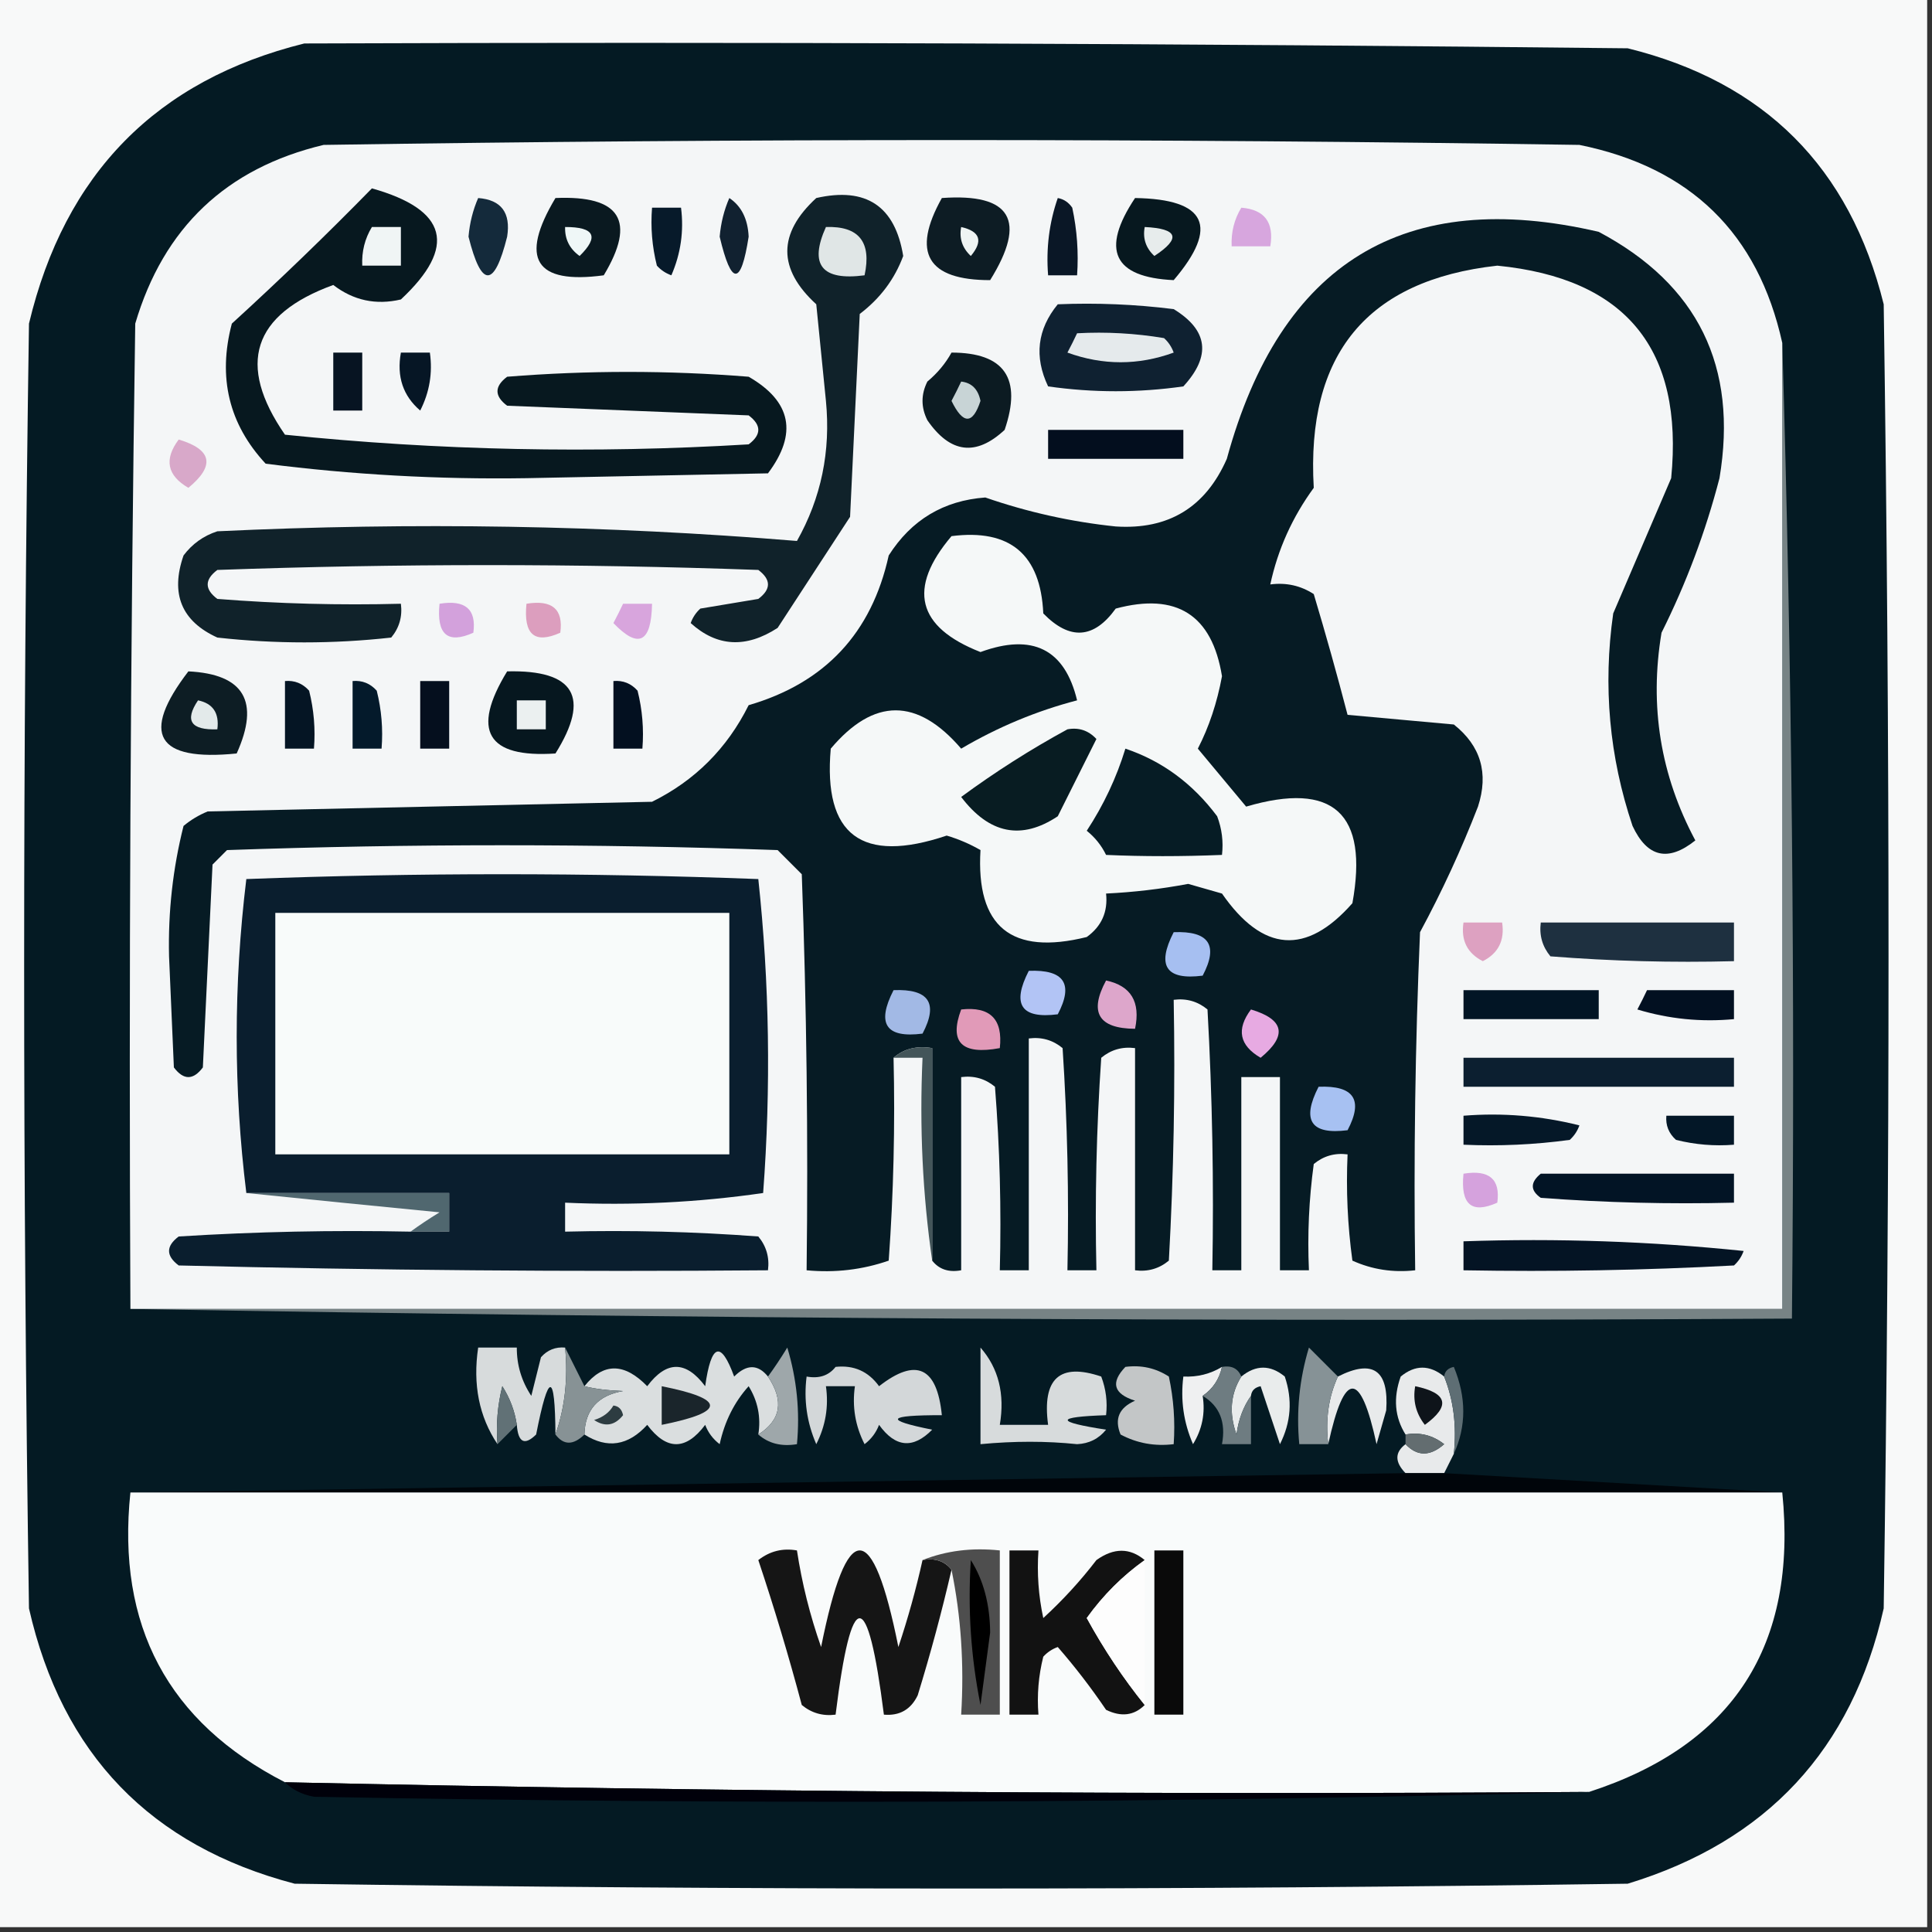 <?xml version="1.0" encoding="UTF-8"?>
<!DOCTYPE svg PUBLIC "-//W3C//DTD SVG 1.1//EN" "http://www.w3.org/Graphics/SVG/1.1/DTD/svg11.dtd">
<svg xmlns="http://www.w3.org/2000/svg" version="1.1" width="200px" height="200px" style="shape-rendering:geometricPrecision; text-rendering:geometricPrecision; image-rendering:optimizeQuality; fill-rule:evenodd; clip-rule:evenodd" xmlns:xlink="http://www.w3.org/1999/xlink">
<rect width="100%" height="100%" fill="#333333" stroke="none"/>
<g><path style="opacity:1" fill="#f8f9f9" d="M -0.5,-0.5 C 66.167,-0.5 132.833,-0.5 199.5,-0.5C 199.5,66.167 199.5,132.833 199.5,199.5C 132.833,199.5 66.167,199.5 -0.5,199.5C -0.5,132.833 -0.5,66.167 -0.5,-0.5 Z"/></g>
<g><path style="opacity:1" fill="#041a23" d="M 31.5,4.5 C 77.168,4.333 122.835,4.5 168.5,5C 182.658,8.491 191.491,17.325 195,31.5C 195.667,76.5 195.667,121.5 195,166.5C 191.723,181.112 182.89,190.612 168.5,195C 122.5,195.667 76.5,195.667 30.5,195C 15.591,191.091 6.425,181.591 3,166.5C 2.333,122.167 2.333,77.833 3,33.5C 6.703,17.965 16.203,8.298 31.5,4.5 Z"/></g>
<g><path style="opacity:1" fill="#778385" d="M 184.5,35.5 C 185.498,68.996 185.832,102.663 185.5,136.5C 127.998,136.832 70.664,136.499 13.5,135.5C 70.5,135.5 127.5,135.5 184.5,135.5C 184.5,102.167 184.5,68.833 184.5,35.5 Z"/></g>
<g><path style="opacity:1" fill="#f4f6f7" d="M 184.5,35.5 C 184.5,68.833 184.5,102.167 184.5,135.5C 127.5,135.5 70.5,135.5 13.5,135.5C 13.333,101.498 13.5,67.498 14,33.5C 16.933,23.566 23.433,17.4 33.5,15C 76.833,14.333 120.167,14.333 163.5,15C 174.994,17.328 181.994,24.161 184.5,35.5 Z"/></g>
<g><path style="opacity:1" fill="#041424" d="M 151.5,128.5 C 161.19,128.168 170.856,128.502 180.5,129.5C 180.291,130.086 179.957,130.586 179.5,131C 170.173,131.5 160.839,131.666 151.5,131.5C 151.5,130.5 151.5,129.5 151.5,128.5 Z"/></g>
<g><path style="opacity:1" fill="#d5a2dd" d="M 151.5,121.5 C 154.166,121.066 155.333,122.066 155,124.5C 152.342,125.694 151.176,124.694 151.5,121.5 Z"/></g>
<g><path style="opacity:1" fill="#50676f" d="M 25.5,123.5 C 32.5,123.5 39.5,123.5 46.5,123.5C 46.5,124.833 46.5,126.167 46.5,127.5C 45.167,127.5 43.833,127.5 42.5,127.5C 43.398,126.842 44.398,126.176 45.5,125.5C 38.679,124.833 32.012,124.167 25.5,123.5 Z"/></g>
<g><path style="opacity:1" fill="#021425" d="M 159.5,121.5 C 166.167,121.5 172.833,121.5 179.5,121.5C 179.5,122.5 179.5,123.5 179.5,124.5C 172.825,124.666 166.158,124.5 159.5,124C 158.402,123.23 158.402,122.397 159.5,121.5 Z"/></g>
<g><path style="opacity:1" fill="#051828" d="M 151.5,115.5 C 155.555,115.176 159.555,115.509 163.5,116.5C 163.291,117.086 162.957,117.586 162.5,118C 158.848,118.499 155.182,118.665 151.5,118.5C 151.5,117.5 151.5,116.5 151.5,115.5 Z"/></g>
<g><path style="opacity:1" fill="#031727" d="M 172.5,115.5 C 174.833,115.5 177.167,115.5 179.5,115.5C 179.5,116.5 179.5,117.5 179.5,118.5C 177.473,118.662 175.473,118.495 173.5,118C 172.748,117.329 172.414,116.496 172.5,115.5 Z"/></g>
<g><path style="opacity:1" fill="#0c1f30" d="M 151.5,109.5 C 160.833,109.5 170.167,109.5 179.5,109.5C 179.5,110.5 179.5,111.5 179.5,112.5C 170.167,112.5 160.833,112.5 151.5,112.5C 151.5,111.5 151.5,110.5 151.5,109.5 Z"/></g>
<g><path style="opacity:1" fill="#021021" d="M 170.5,102.5 C 173.5,102.5 176.5,102.5 179.5,102.5C 179.5,103.5 179.5,104.5 179.5,105.5C 176.102,105.82 172.768,105.487 169.5,104.5C 169.863,103.817 170.196,103.15 170.5,102.5 Z"/></g>
<g><path style="opacity:1" fill="#021525" d="M 151.5,102.5 C 156.167,102.5 160.833,102.5 165.5,102.5C 165.5,103.5 165.5,104.5 165.5,105.5C 160.833,105.5 156.167,105.5 151.5,105.5C 151.5,104.5 151.5,103.5 151.5,102.5 Z"/></g>
<g><path style="opacity:1" fill="#1e3040" d="M 159.5,95.5 C 166.167,95.5 172.833,95.5 179.5,95.5C 179.5,96.833 179.5,98.167 179.5,99.5C 173.158,99.666 166.825,99.499 160.5,99C 159.663,97.989 159.33,96.822 159.5,95.5 Z"/></g>
<g><path style="opacity:1" fill="#dda1c1" d="M 151.5,95.5 C 152.833,95.5 154.167,95.5 155.5,95.5C 155.778,97.346 155.111,98.68 153.5,99.5C 151.889,98.68 151.222,97.346 151.5,95.5 Z"/></g>
<g><path style="opacity:1" fill="#061b24" d="M 96.5,130.5 C 96.5,123.167 96.5,115.833 96.5,108.5C 94.901,108.232 93.568,108.566 92.5,109.5C 92.666,116.508 92.5,123.508 92,130.5C 89.281,131.444 86.448,131.777 83.5,131.5C 83.667,117.829 83.5,104.163 83,90.5C 82.167,89.667 81.333,88.833 80.5,88C 61.5,87.333 42.5,87.333 23.5,88C 23,88.5 22.5,89 22,89.5C 21.667,96.5 21.333,103.5 21,110.5C 20,111.833 19,111.833 18,110.5C 17.833,106.667 17.667,102.833 17.5,99C 17.393,94.388 17.893,89.888 19,85.5C 19.75,84.874 20.584,84.374 21.5,84C 36.833,83.667 52.167,83.333 67.5,83C 71.938,80.807 75.272,77.473 77.5,73C 85.399,70.702 90.232,65.536 92,57.5C 94.345,53.816 97.678,51.816 102,51.5C 106.392,53.02 110.892,54.02 115.5,54.5C 120.96,54.853 124.793,52.52 127,47.5C 132.559,27.156 145.393,19.323 165.5,24C 175.766,29.446 179.933,37.946 178,49.5C 176.562,55.043 174.562,60.376 172,65.5C 170.728,73.098 171.895,80.264 175.5,87C 172.685,89.254 170.518,88.754 169,85.5C 166.594,78.35 165.927,71.017 167,63.5C 169,58.833 171,54.167 173,49.5C 174.311,36.147 168.311,28.814 155,27.5C 141.523,28.995 135.19,36.662 136,50.5C 133.78,53.54 132.28,56.873 131.5,60.5C 133.144,60.286 134.644,60.62 136,61.5C 137.252,65.678 138.418,69.844 139.5,74C 143.167,74.333 146.833,74.667 150.5,75C 153.29,77.21 154.123,80.044 153,83.5C 151.274,87.953 149.274,92.286 147,96.5C 146.5,108.162 146.333,119.829 146.5,131.5C 144.208,131.756 142.041,131.423 140,130.5C 139.501,126.848 139.335,123.182 139.5,119.5C 138.178,119.33 137.011,119.663 136,120.5C 135.501,124.152 135.335,127.818 135.5,131.5C 134.5,131.5 133.5,131.5 132.5,131.5C 132.5,124.833 132.5,118.167 132.5,111.5C 131.167,111.5 129.833,111.5 128.5,111.5C 128.5,118.167 128.5,124.833 128.5,131.5C 127.5,131.5 126.5,131.5 125.5,131.5C 125.666,122.494 125.5,113.494 125,104.5C 123.989,103.663 122.822,103.33 121.5,103.5C 121.666,112.506 121.5,121.506 121,130.5C 119.989,131.337 118.822,131.67 117.5,131.5C 117.5,123.833 117.5,116.167 117.5,108.5C 116.178,108.33 115.011,108.663 114,109.5C 113.5,116.826 113.334,124.159 113.5,131.5C 112.5,131.5 111.5,131.5 110.5,131.5C 110.666,123.826 110.5,116.159 110,108.5C 108.989,107.663 107.822,107.33 106.5,107.5C 106.5,115.5 106.5,123.5 106.5,131.5C 105.5,131.5 104.5,131.5 103.5,131.5C 103.666,125.158 103.5,118.825 103,112.5C 101.989,111.663 100.822,111.33 99.5,111.5C 99.5,118.167 99.5,124.833 99.5,131.5C 98.209,131.737 97.209,131.404 96.5,130.5 Z"/></g>
<g><path style="opacity:1" fill="#a7c1f2" d="M 136.5,112.5 C 140.161,112.35 141.161,113.85 139.5,117C 135.707,117.487 134.707,115.987 136.5,112.5 Z"/></g>
<g><path style="opacity:1" fill="#435559" d="M 92.5,109.5 C 93.568,108.566 94.901,108.232 96.5,108.5C 96.5,115.833 96.5,123.167 96.5,130.5C 95.509,123.687 95.175,116.687 95.5,109.5C 94.5,109.5 93.5,109.5 92.5,109.5 Z"/></g>
<g><path style="opacity:1" fill="#e7aae2" d="M 129.5,104.5 C 132.956,105.536 133.29,107.203 130.5,109.5C 128.296,108.218 127.962,106.551 129.5,104.5 Z"/></g>
<g><path style="opacity:1" fill="#e19ab8" d="M 99.5,104.5 C 102.5,104.167 103.833,105.5 103.5,108.5C 99.56,109.234 98.227,107.901 99.5,104.5 Z"/></g>
<g><path style="opacity:1" fill="#dda6cb" d="M 114.5,101.5 C 117.084,102.048 118.084,103.715 117.5,106.5C 113.716,106.475 112.716,104.808 114.5,101.5 Z"/></g>
<g><path style="opacity:1" fill="#b2c4f5" d="M 106.5,100.5 C 110.161,100.35 111.161,101.85 109.5,105C 105.707,105.487 104.707,103.987 106.5,100.5 Z"/></g>
<g><path style="opacity:1" fill="#a2b9e5" d="M 92.5,102.5 C 96.161,102.35 97.161,103.85 95.5,107C 91.707,107.487 90.707,105.987 92.5,102.5 Z"/></g>
<g><path style="opacity:1" fill="#a6bff1" d="M 121.5,96.5 C 125.161,96.35 126.161,97.85 124.5,101C 120.707,101.487 119.707,99.987 121.5,96.5 Z"/></g>
<g><path style="opacity:1" fill="#0a1e2e" d="M 42.5,127.5 C 43.833,127.5 45.167,127.5 46.5,127.5C 46.5,126.167 46.5,124.833 46.5,123.5C 39.5,123.5 32.5,123.5 25.5,123.5C 24.171,112.765 24.171,101.931 25.5,91C 43.167,90.333 60.833,90.333 78.5,91C 79.653,101.757 79.82,112.59 79,123.5C 72.255,124.479 65.422,124.812 58.5,124.5C 58.5,125.5 58.5,126.5 58.5,127.5C 65.175,127.334 71.842,127.5 78.5,128C 79.337,129.011 79.67,130.178 79.5,131.5C 59.164,131.667 38.831,131.5 18.5,131C 17.167,130 17.167,129 18.5,128C 26.493,127.5 34.493,127.334 42.5,127.5 Z"/></g>
<g><path style="opacity:1" fill="#f8fbfa" d="M 28.5,94.5 C 44.167,94.5 59.833,94.5 75.5,94.5C 75.5,102.833 75.5,111.167 75.5,119.5C 59.833,119.5 44.167,119.5 28.5,119.5C 28.5,111.167 28.5,102.833 28.5,94.5 Z"/></g>
<g><path style="opacity:1" fill="#06171f" d="M 52.5,69.5 C 59.486,69.331 61.153,72.164 57.5,78C 50.416,78.475 48.749,75.642 52.5,69.5 Z"/></g>
<g><path style="opacity:1" fill="#0d1d24" d="M 19.5,69.5 C 25.263,69.783 26.93,72.616 24.5,78C 16.184,78.838 14.517,76.004 19.5,69.5 Z"/></g>
<g><path style="opacity:1" fill="#ebf0f0" d="M 53.5,72.5 C 54.5,72.5 55.5,72.5 56.5,72.5C 56.5,73.5 56.5,74.5 56.5,75.5C 55.5,75.5 54.5,75.5 53.5,75.5C 53.5,74.5 53.5,73.5 53.5,72.5 Z"/></g>
<g><path style="opacity:1" fill="#e3eaea" d="M 20.5,72.5 C 22.048,72.821 22.715,73.821 22.5,75.5C 19.752,75.598 19.086,74.598 20.5,72.5 Z"/></g>
<g><path style="opacity:1" fill="#031020" d="M 63.5,70.5 C 64.496,70.414 65.329,70.748 66,71.5C 66.496,73.473 66.662,75.473 66.5,77.5C 65.5,77.5 64.5,77.5 63.5,77.5C 63.5,75.167 63.5,72.833 63.5,70.5 Z"/></g>
<g><path style="opacity:1" fill="#050f1e" d="M 43.5,70.5 C 44.5,70.5 45.5,70.5 46.5,70.5C 46.5,72.833 46.5,75.167 46.5,77.5C 45.5,77.5 44.5,77.5 43.5,77.5C 43.5,75.167 43.5,72.833 43.5,70.5 Z"/></g>
<g><path style="opacity:1" fill="#041a2b" d="M 36.5,70.5 C 37.496,70.414 38.329,70.748 39,71.5C 39.495,73.473 39.662,75.473 39.5,77.5C 38.5,77.5 37.5,77.5 36.5,77.5C 36.5,75.167 36.5,72.833 36.5,70.5 Z"/></g>
<g><path style="opacity:1" fill="#051524" d="M 29.5,70.5 C 30.496,70.414 31.329,70.748 32,71.5C 32.495,73.473 32.662,75.473 32.5,77.5C 31.5,77.5 30.5,77.5 29.5,77.5C 29.5,75.167 29.5,72.833 29.5,70.5 Z"/></g>
<g><path style="opacity:1" fill="#10222a" d="M 84.5,20.5 C 89.658,19.331 92.658,21.331 93.5,26.5C 92.611,28.898 91.111,30.898 89,32.5C 88.667,39.5 88.333,46.5 88,53.5C 85.5,57.333 83,61.167 80.5,65C 77.221,67.129 74.221,66.962 71.5,64.5C 71.709,63.914 72.043,63.414 72.5,63C 74.5,62.667 76.5,62.333 78.5,62C 79.833,61 79.833,60 78.5,59C 59.833,58.333 41.167,58.333 22.5,59C 21.167,60 21.167,61 22.5,62C 28.825,62.499 35.158,62.666 41.5,62.5C 41.67,63.822 41.337,64.989 40.5,66C 34.5,66.667 28.5,66.667 22.5,66C 18.787,64.309 17.621,61.475 19,57.5C 19.902,56.299 21.069,55.465 22.5,55C 42.728,54.039 62.728,54.373 82.5,56C 85.008,51.55 86.008,46.717 85.5,41.5C 85.167,38.167 84.833,34.833 84.5,31.5C 80.503,27.844 80.503,24.177 84.5,20.5 Z"/></g>
<g><path style="opacity:1" fill="#d8a5dd" d="M 64.5,62.5 C 65.5,62.5 66.5,62.5 67.5,62.5C 67.426,66.541 66.093,67.208 63.5,64.5C 63.863,63.816 64.196,63.15 64.5,62.5 Z"/></g>
<g><path style="opacity:1" fill="#d3a1dc" d="M 45.5,62.5 C 48.166,62.066 49.333,63.066 49,65.5C 46.342,66.694 45.176,65.694 45.5,62.5 Z"/></g>
<g><path style="opacity:1" fill="#dc9ebe" d="M 54.5,62.5 C 57.166,62.066 58.333,63.066 58,65.5C 55.342,66.694 54.176,65.694 54.5,62.5 Z"/></g>
<g><path style="opacity:1" fill="#f5f8f8" d="M 98.5,55.5 C 104.558,54.725 107.725,57.391 108,63.5C 110.738,66.311 113.238,66.144 115.5,63C 121.8,61.312 125.467,63.646 126.5,70C 125.99,72.756 125.157,75.256 124,77.5C 125.667,79.5 127.333,81.5 129,83.5C 138.02,80.852 141.687,84.185 140,93.5C 135.224,98.922 130.724,98.589 126.5,92.5C 125.333,92.167 124.167,91.833 123,91.5C 120.183,92.031 117.35,92.364 114.5,92.5C 114.703,94.39 114.037,95.89 112.5,97C 104.689,98.938 101.022,95.938 101.5,88C 100.391,87.362 99.225,86.862 98,86.5C 89.205,89.461 85.205,86.461 86,77.5C 90.46,72.212 94.96,72.212 99.5,77.5C 103.303,75.262 107.303,73.596 111.5,72.5C 110.223,67.193 106.889,65.527 101.5,67.5C 94.916,64.918 93.916,60.918 98.5,55.5 Z"/></g>
<g><path style="opacity:1" fill="#061c25" d="M 116.5,77.5 C 120.302,78.779 123.469,81.112 126,84.5C 126.49,85.793 126.657,87.127 126.5,88.5C 122.318,88.67 118.318,88.67 114.5,88.5C 114.023,87.522 113.357,86.689 112.5,86C 114.246,83.341 115.58,80.508 116.5,77.5 Z"/></g>
<g><path style="opacity:1" fill="#081c22" d="M 110.5,75.5 C 111.675,75.281 112.675,75.614 113.5,76.5C 112.167,79.167 110.833,81.833 109.5,84.5C 105.745,86.999 102.411,86.333 99.5,82.5C 103.026,79.906 106.692,77.573 110.5,75.5 Z"/></g>
<g><path style="opacity:1" fill="#d8a8c9" d="M 18.5,45.5 C 21.956,46.536 22.29,48.203 19.5,50.5C 17.296,49.218 16.962,47.551 18.5,45.5 Z"/></g>
<g><path style="opacity:1" fill="#030e1e" d="M 108.5,44.5 C 113.167,44.5 117.833,44.5 122.5,44.5C 122.5,45.5 122.5,46.5 122.5,47.5C 117.833,47.5 113.167,47.5 108.5,47.5C 108.5,46.5 108.5,45.5 108.5,44.5 Z"/></g>
<g><path style="opacity:1" fill="#07181f" d="M 38.5,19.5 C 46.343,21.707 47.343,25.541 41.5,31C 38.924,31.606 36.59,31.106 34.5,29.5C 26.134,32.553 24.467,37.72 29.5,45C 45.408,46.636 61.408,46.969 77.5,46C 78.833,45 78.833,44 77.5,43C 69.167,42.667 60.833,42.333 52.5,42C 51.167,41 51.167,40 52.5,39C 60.833,38.333 69.167,38.333 77.5,39C 81.925,41.549 82.592,44.882 79.5,49C 71.167,49.167 62.833,49.333 54.5,49.5C 45.404,49.64 36.404,49.14 27.5,48C 23.695,43.909 22.528,39.075 24,33.5C 29.004,28.933 33.838,24.266 38.5,19.5 Z"/></g>
<g><path style="opacity:1" fill="#071422" d="M 34.5,36.5 C 35.5,36.5 36.5,36.5 37.5,36.5C 37.5,38.5 37.5,40.5 37.5,42.5C 36.5,42.5 35.5,42.5 34.5,42.5C 34.5,40.5 34.5,38.5 34.5,36.5 Z"/></g>
<g><path style="opacity:1" fill="#0c1b22" d="M 98.5,36.5 C 103.989,36.504 105.822,39.171 104,44.5C 101.034,47.265 98.367,46.932 96,43.5C 95.333,42.167 95.333,40.833 96,39.5C 97.045,38.627 97.878,37.627 98.5,36.5 Z"/></g>
<g><path style="opacity:1" fill="#c8d4d6" d="M 99.5,39.5 C 100.586,39.62 101.253,40.287 101.5,41.5C 100.696,43.957 99.696,43.957 98.5,41.5C 98.863,40.816 99.196,40.15 99.5,39.5 Z"/></g>
<g><path style="opacity:1" fill="#061625" d="M 41.5,36.5 C 42.5,36.5 43.5,36.5 44.5,36.5C 44.799,38.604 44.466,40.604 43.5,42.5C 41.718,40.977 41.051,38.977 41.5,36.5 Z"/></g>
<g><path style="opacity:1" fill="#0f2131" d="M 109.5,31.5 C 113.514,31.334 117.514,31.501 121.5,32C 125.065,34.178 125.399,36.844 122.5,40C 117.833,40.667 113.167,40.667 108.5,40C 107.041,36.929 107.374,34.096 109.5,31.5 Z"/></g>
<g><path style="opacity:1" fill="#e5eaec" d="M 111.5,34.5 C 114.518,34.335 117.518,34.502 120.5,35C 120.957,35.414 121.291,35.914 121.5,36.5C 117.833,37.833 114.167,37.833 110.5,36.5C 110.863,35.816 111.196,35.15 111.5,34.5 Z"/></g>
<g><path style="opacity:1" fill="#0d1c24" d="M 97.5,20.5 C 104.676,19.985 106.342,22.818 102.5,29C 95.998,29 94.332,26.166 97.5,20.5 Z"/></g>
<g><path style="opacity:1" fill="#e0e6e6" d="M 85.5,23.5 C 88.91,23.384 90.244,25.05 89.5,28.5C 85.071,29.083 83.737,27.416 85.5,23.5 Z"/></g>
<g><path style="opacity:1" fill="#f0f5f5" d="M 38.5,23.5 C 39.5,23.5 40.5,23.5 41.5,23.5C 41.5,24.833 41.5,26.167 41.5,27.5C 40.167,27.5 38.833,27.5 37.5,27.5C 37.433,26.041 37.766,24.708 38.5,23.5 Z"/></g>
<g><path style="opacity:1" fill="#d7a6de" d="M 128.5,21.5 C 130.912,21.694 131.912,23.027 131.5,25.5C 130.167,25.5 128.833,25.5 127.5,25.5C 127.433,24.041 127.766,22.708 128.5,21.5 Z"/></g>
<g><path style="opacity:1" fill="#eff4f3" d="M 99.5,23.5 C 101.465,23.948 101.798,24.948 100.5,26.5C 99.614,25.675 99.281,24.675 99.5,23.5 Z"/></g>
<g><path style="opacity:1" fill="#07181f" d="M 117.5,20.5 C 124.896,20.615 126.23,23.448 121.5,29C 115.254,28.706 113.921,25.872 117.5,20.5 Z"/></g>
<g><path style="opacity:1" fill="#e7ecec" d="M 118.5,23.5 C 121.957,23.667 122.29,24.667 119.5,26.5C 118.614,25.675 118.281,24.675 118.5,23.5 Z"/></g>
<g><path style="opacity:1" fill="#0a1726" d="M 109.5,20.5 C 110.117,20.611 110.617,20.944 111,21.5C 111.497,23.81 111.663,26.143 111.5,28.5C 110.5,28.5 109.5,28.5 108.5,28.5C 108.279,25.721 108.612,23.055 109.5,20.5 Z"/></g>
<g><path style="opacity:1" fill="#112130" d="M 75.5,20.5 C 76.748,21.334 77.415,22.667 77.5,24.5C 76.709,29.612 75.709,29.612 74.5,24.5C 74.623,23.076 74.957,21.742 75.5,20.5 Z"/></g>
<g><path style="opacity:1" fill="#071a2a" d="M 67.5,21.5 C 68.5,21.5 69.5,21.5 70.5,21.5C 70.808,23.924 70.474,26.257 69.5,28.5C 68.914,28.291 68.414,27.957 68,27.5C 67.504,25.527 67.338,23.527 67.5,21.5 Z"/></g>
<g><path style="opacity:1" fill="#0a1920" d="M 57.5,20.5 C 64.225,20.204 65.891,22.871 62.5,28.5C 55.402,29.457 53.735,26.79 57.5,20.5 Z"/></g>
<g><path style="opacity:1" fill="#eff7f7" d="M 58.5,23.5 C 61.548,23.494 62.048,24.494 60,26.5C 58.961,25.756 58.461,24.756 58.5,23.5 Z"/></g>
<g><path style="opacity:1" fill="#142a3b" d="M 49.5,20.5 C 51.89,20.685 52.89,22.018 52.5,24.5C 51.167,29.833 49.833,29.833 48.5,24.5C 48.623,23.076 48.957,21.742 49.5,20.5 Z"/></g>
<g><path style="opacity:1" fill="#d7dbdc" d="M 58.5,139.5 C 58.81,142.713 58.477,145.713 57.5,148.5C 57.456,141.957 56.79,141.957 55.5,148.5C 54.306,149.67 53.639,149.337 53.5,147.5C 53.291,146.078 52.791,144.745 52,143.5C 51.505,145.473 51.338,147.473 51.5,149.5C 49.598,146.663 48.931,143.329 49.5,139.5C 50.833,139.5 52.167,139.5 53.5,139.5C 53.491,141.308 53.991,142.975 55,144.5C 55.333,143.167 55.667,141.833 56,140.5C 56.671,139.748 57.504,139.414 58.5,139.5 Z"/></g>
<g><path style="opacity:1" fill="#dadedf" d="M 79.5,142.5 C 81.179,145.012 80.845,147.012 78.5,148.5C 78.785,146.712 78.452,145.045 77.5,143.5C 76.012,145.149 75.012,147.149 74.5,149.5C 73.808,148.975 73.308,148.308 73,147.5C 71,150.167 69,150.167 67,147.5C 65.029,149.668 62.863,150.002 60.5,148.5C 60.561,145.95 61.894,144.45 64.5,144C 62.885,143.938 61.552,143.771 60.5,143.5C 62.45,141.048 64.616,141.048 67,143.5C 69,140.833 71,140.833 73,143.5C 73.623,139.068 74.623,138.735 76,142.5C 77.292,141.209 78.458,141.209 79.5,142.5 Z"/></g>
<g><path style="opacity:1" fill="#d3d7d9" d="M 86.5,141.5 C 88.39,141.297 89.89,141.963 91,143.5C 94.836,140.507 97.003,141.507 97.5,146.5C 91.792,146.492 91.459,146.992 96.5,148C 94.522,150.015 92.688,149.848 91,147.5C 90.692,148.308 90.192,148.975 89.5,149.5C 88.534,147.604 88.201,145.604 88.5,143.5C 87.5,143.5 86.5,143.5 85.5,143.5C 85.799,145.604 85.466,147.604 84.5,149.5C 83.526,147.257 83.192,144.924 83.5,142.5C 84.791,142.737 85.791,142.404 86.5,141.5 Z"/></g>
<g><path style="opacity:1" fill="#d7dbdc" d="M 101.5,139.5 C 103.369,141.635 104.036,144.302 103.5,147.5C 105.167,147.5 106.833,147.5 108.5,147.5C 107.859,142.705 109.693,141.039 114,142.5C 114.49,143.793 114.657,145.127 114.5,146.5C 109.206,146.682 109.206,147.182 114.5,148C 113.737,148.944 112.737,149.444 111.5,149.5C 108.326,149.169 104.992,149.169 101.5,149.5C 101.5,146.167 101.5,142.833 101.5,139.5 Z"/></g>
<g><path style="opacity:1" fill="#eff0f1" d="M 126.5,141.5 C 126.218,142.778 125.551,143.778 124.5,144.5C 124.785,146.288 124.452,147.955 123.5,149.5C 122.526,147.257 122.192,144.924 122.5,142.5C 123.959,142.567 125.292,142.234 126.5,141.5 Z"/></g>
<g><path style="opacity:1" fill="#e9ecec" d="M 129.5,144.5 C 128.71,145.609 128.21,146.942 128,148.5C 127.211,146.288 127.378,144.288 128.5,142.5C 130.01,141.272 131.51,141.272 133,142.5C 133.814,144.902 133.647,147.235 132.5,149.5C 131.833,147.5 131.167,145.5 130.5,143.5C 129.893,143.624 129.56,143.957 129.5,144.5 Z"/></g>
<g><path style="opacity:1" fill="#e8eaeb" d="M 137.5,149.5 C 137.198,146.941 137.532,144.607 138.5,142.5C 142.124,140.666 143.791,141.833 143.5,146C 143.167,147.167 142.833,148.333 142.5,149.5C 140.843,141.828 139.177,141.828 137.5,149.5 Z"/></g>
<g><path style="opacity:1" fill="#e8eaeb" d="M 149.5,142.5 C 150.473,144.948 150.806,147.615 150.5,150.5C 150.167,151.167 149.833,151.833 149.5,152.5C 148.167,152.5 146.833,152.5 145.5,152.5C 144.375,151.348 144.375,150.348 145.5,149.5C 146.708,150.782 148.042,150.782 149.5,149.5C 148.311,148.571 146.978,148.238 145.5,148.5C 144.378,146.712 144.211,144.712 145,142.5C 146.49,141.272 147.99,141.272 149.5,142.5 Z"/></g>
<g><path style="opacity:1" fill="#9ea7aa" d="M 78.5,148.5 C 80.845,147.012 81.179,145.012 79.5,142.5C 80.158,141.602 80.824,140.602 81.5,139.5C 82.487,142.768 82.82,146.102 82.5,149.5C 80.901,149.768 79.568,149.434 78.5,148.5 Z"/></g>
<g><path style="opacity:1" fill="#6e7c81" d="M 126.5,141.5 C 127.492,141.328 128.158,141.662 128.5,142.5C 127.378,144.288 127.211,146.288 128,148.5C 128.21,146.942 128.71,145.609 129.5,144.5C 129.5,146.167 129.5,147.833 129.5,149.5C 128.5,149.5 127.5,149.5 126.5,149.5C 126.923,147.219 126.256,145.552 124.5,144.5C 125.551,143.778 126.218,142.778 126.5,141.5 Z"/></g>
<g><path style="opacity:1" fill="#869296" d="M 138.5,142.5 C 137.532,144.607 137.198,146.941 137.5,149.5C 136.5,149.5 135.5,149.5 134.5,149.5C 134.18,146.102 134.513,142.768 135.5,139.5C 136.548,140.548 137.548,141.548 138.5,142.5 Z"/></g>
<g><path style="opacity:1" fill="#5e6e74" d="M 149.5,142.5 C 149.56,141.957 149.893,141.624 150.5,141.5C 151.803,144.645 151.803,147.645 150.5,150.5C 150.806,147.615 150.473,144.948 149.5,142.5 Z"/></g>
<g><path style="opacity:1" fill="#1a252b" d="M 68.5,143.5 C 75.167,144.833 75.167,146.167 68.5,147.5C 68.5,146.167 68.5,144.833 68.5,143.5 Z"/></g>
<g><path style="opacity:1" fill="#c3c6c7" d="M 116.5,141.5 C 118.144,141.286 119.644,141.62 121,142.5C 121.497,144.81 121.663,147.143 121.5,149.5C 119.533,149.739 117.699,149.406 116,148.5C 115.342,146.892 115.842,145.725 117.5,145C 115.273,144.296 114.94,143.129 116.5,141.5 Z"/></g>
<g><path style="opacity:1" fill="#0e141a" d="M 146.5,143.5 C 149.861,144.203 150.194,145.537 147.5,147.5C 146.571,146.311 146.238,144.978 146.5,143.5 Z"/></g>
<g><path style="opacity:1" fill="#617176" d="M 53.5,147.5 C 52.833,148.167 52.167,148.833 51.5,149.5C 51.338,147.473 51.505,145.473 52,143.5C 52.791,144.745 53.291,146.078 53.5,147.5 Z"/></g>
<g><path style="opacity:1" fill="#879295" d="M 58.5,139.5 C 59.167,140.833 59.833,142.167 60.5,143.5C 61.552,143.771 62.885,143.938 64.5,144C 61.894,144.45 60.561,145.95 60.5,148.5C 59.348,149.625 58.348,149.625 57.5,148.5C 58.477,145.713 58.81,142.713 58.5,139.5 Z"/></g>
<g><path style="opacity:1" fill="#2d3c41" d="M 63.5,145.5 C 64.043,145.56 64.376,145.893 64.5,146.5C 63.635,147.583 62.635,147.749 61.5,147C 62.416,146.722 63.083,146.222 63.5,145.5 Z"/></g>
<g><path style="opacity:1" fill="#636d70" d="M 145.5,148.5 C 146.978,148.238 148.311,148.571 149.5,149.5C 148.042,150.782 146.708,150.782 145.5,149.5C 145.5,149.167 145.5,148.833 145.5,148.5 Z"/></g>
<g><path style="opacity:1" fill="#00050a" d="M 145.5,152.5 C 146.833,152.5 148.167,152.5 149.5,152.5C 161.167,153.167 172.833,153.833 184.5,154.5C 127.5,154.5 70.5,154.5 13.5,154.5C 57.5,153.833 101.5,153.167 145.5,152.5 Z"/></g>
<g><path style="opacity:1" fill="#f9fbfb" d="M 13.5,154.5 C 70.5,154.5 127.5,154.5 184.5,154.5C 186.101,170.322 179.434,180.655 164.5,185.5C 119.476,185.813 74.477,185.479 29.5,184.5C 17.386,178.28 12.053,168.28 13.5,154.5 Z"/></g>
<g><path style="opacity:1" fill="#151515" d="M 95.5,161.5 C 96.791,161.263 97.791,161.596 98.5,162.5C 97.493,166.858 96.327,171.191 95,175.5C 94.29,176.973 93.124,177.64 91.5,177.5C 89.818,164.199 88.151,164.199 86.5,177.5C 85.178,177.67 84.011,177.337 83,176.5C 81.654,171.448 80.154,166.448 78.5,161.5C 79.689,160.571 81.022,160.238 82.5,160.5C 83.016,163.899 83.85,167.232 85,170.5C 87.667,157.167 90.333,157.167 93,170.5C 93.993,167.526 94.826,164.526 95.5,161.5 Z"/></g>
<g><path style="opacity:1" fill="#121212" d="M 118.5,161.5 C 116.188,163.146 114.188,165.146 112.5,167.5C 114.275,170.738 116.275,173.738 118.5,176.5C 117.399,177.598 116.066,177.765 114.5,177C 112.943,174.704 111.276,172.538 109.5,170.5C 108.914,170.709 108.414,171.043 108,171.5C 107.505,173.473 107.338,175.473 107.5,177.5C 106.5,177.5 105.5,177.5 104.5,177.5C 104.5,171.833 104.5,166.167 104.5,160.5C 105.5,160.5 106.5,160.5 107.5,160.5C 107.337,162.857 107.503,165.19 108,167.5C 110.018,165.65 111.851,163.65 113.5,161.5C 115.299,160.212 116.965,160.212 118.5,161.5 Z"/></g>
<g><path style="opacity:1" fill="#fdfdfd" d="M 118.5,161.5 C 118.5,166.5 118.5,171.5 118.5,176.5C 116.275,173.738 114.275,170.738 112.5,167.5C 114.188,165.146 116.188,163.146 118.5,161.5 Z"/></g>
<g><path style="opacity:1" fill="#0a0a0a" d="M 119.5,160.5 C 120.5,160.5 121.5,160.5 122.5,160.5C 122.5,166.167 122.5,171.833 122.5,177.5C 121.5,177.5 120.5,177.5 119.5,177.5C 119.5,171.833 119.5,166.167 119.5,160.5 Z"/></g>
<g><path style="opacity:1" fill="#4e4e4e" d="M 95.5,161.5 C 97.948,160.527 100.615,160.194 103.5,160.5C 103.5,166.167 103.5,171.833 103.5,177.5C 102.167,177.5 100.833,177.5 99.5,177.5C 99.82,172.305 99.487,167.305 98.5,162.5C 97.791,161.596 96.791,161.263 95.5,161.5 Z"/></g>
<g><path style="opacity:1" fill="#000000" d="M 100.5,161.5 C 101.809,163.571 102.475,166.071 102.5,169C 102.167,171.5 101.833,174 101.5,176.5C 100.506,171.544 100.173,166.544 100.5,161.5 Z"/></g>
<g><path style="opacity:1" fill="#00000a" d="M 29.5,184.5 C 74.477,185.479 119.476,185.813 164.5,185.5C 120.669,186.665 76.669,186.831 32.5,186C 31.262,185.768 30.262,185.268 29.5,184.5 Z"/></g>
</svg>
